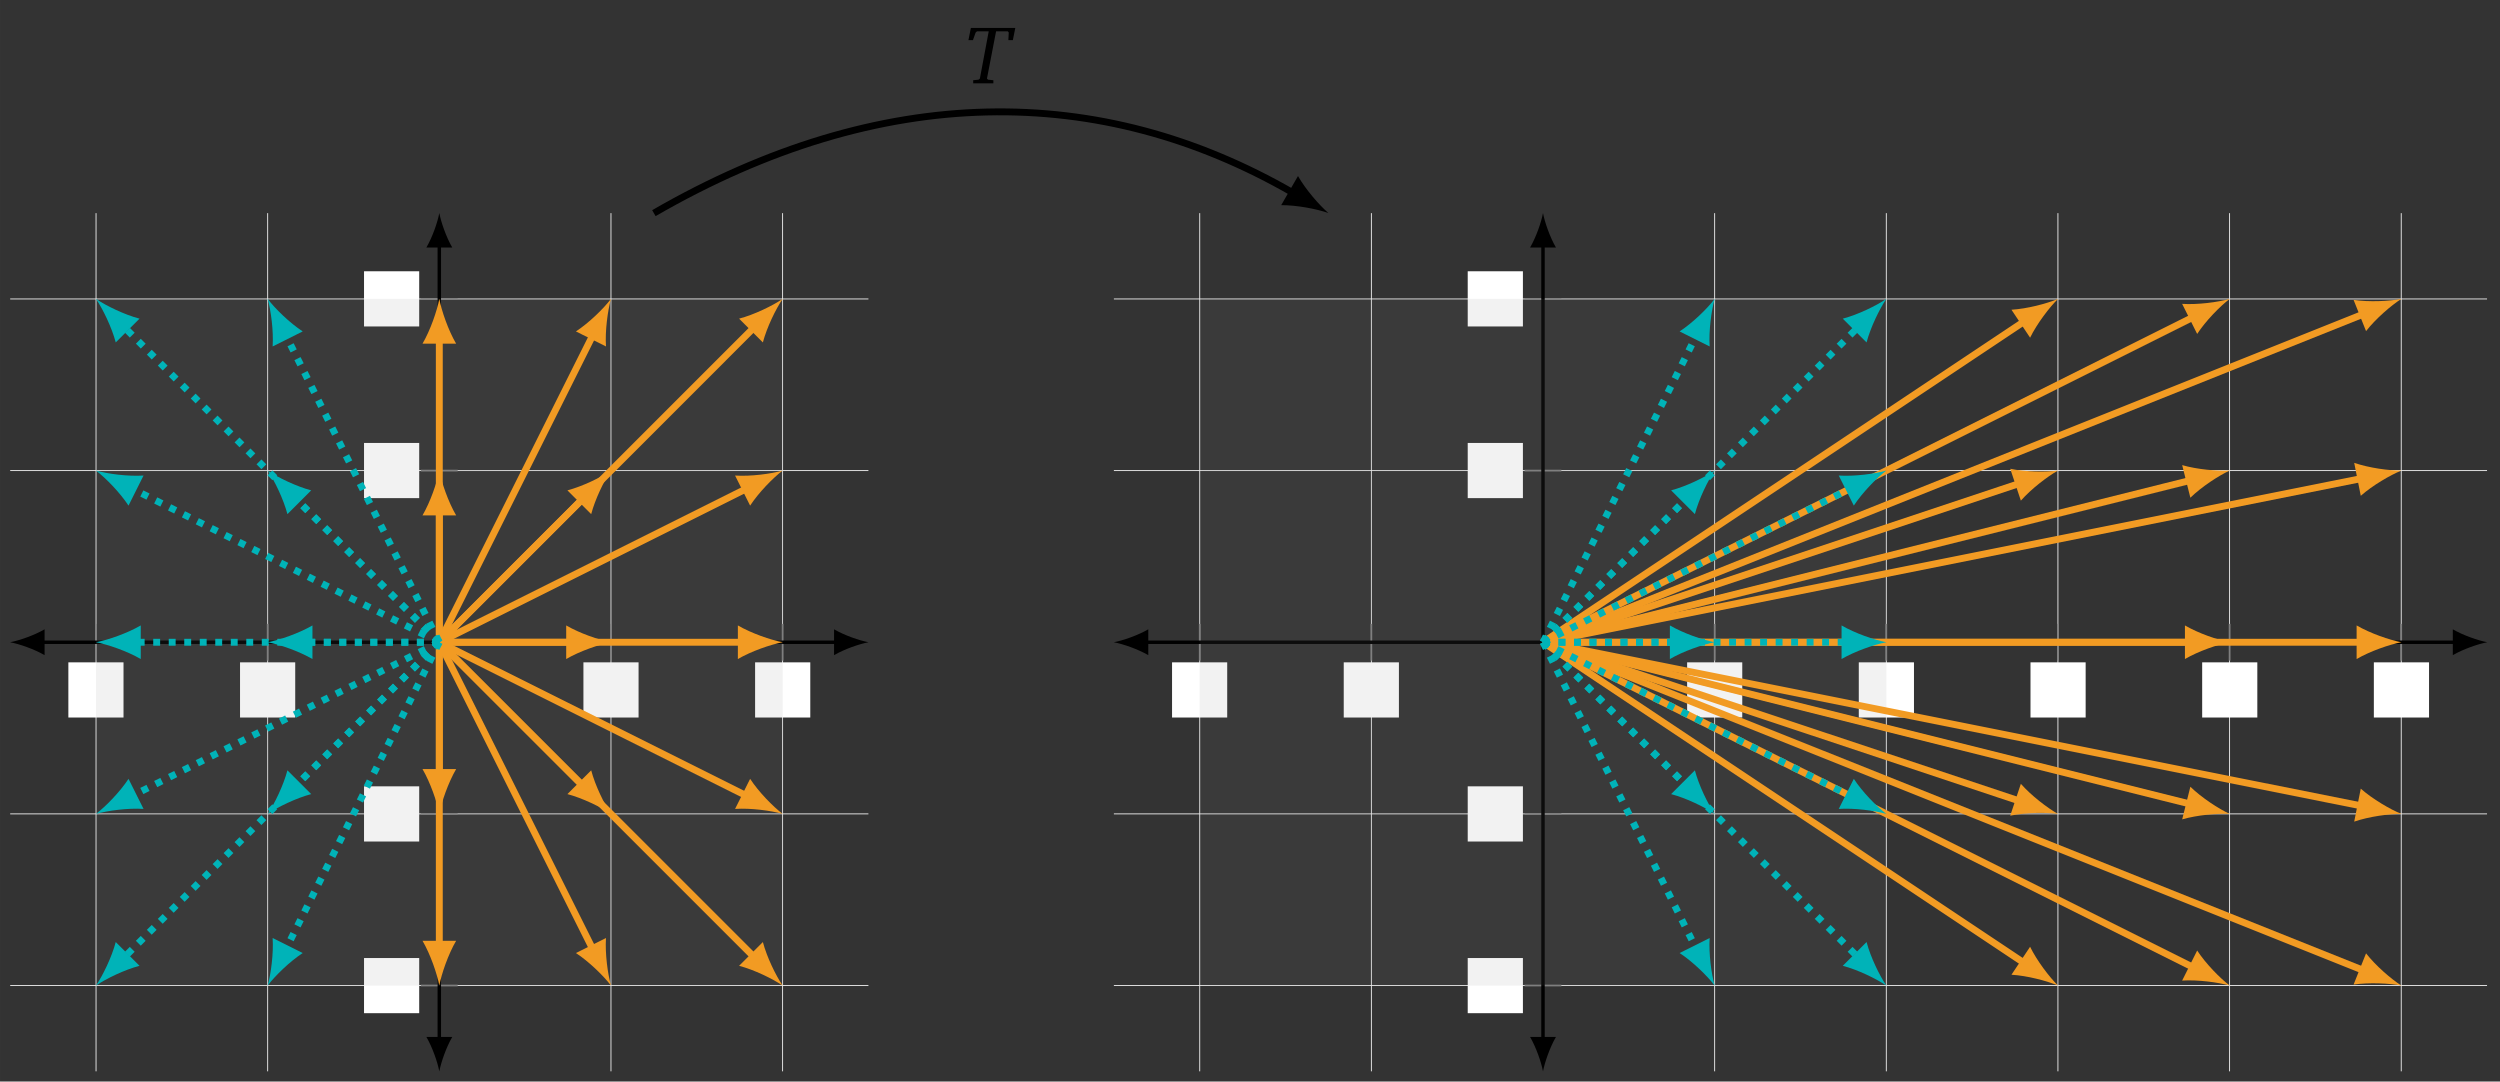 <?xml version="1.0" encoding="UTF-8"?>
<svg xmlns="http://www.w3.org/2000/svg" xmlns:xlink="http://www.w3.org/1999/xlink" width="372.706pt" height="161.24pt" viewBox="0 0 286.697 124.031" version="1.2">
<rect x="0" y="0" width="286.697" height="124.031" fill="#333333" stroke="none"/>
<defs>
<g>
<symbol overflow="visible" id="glyph0-0">
<path style="stroke:none;" d=""/>
</symbol>
<symbol overflow="visible" id="glyph0-1">
<path style="stroke:none;" d="M 0.688 -6.359 L 0.406 -4.953 L 0.922 -4.953 L 1.234 -5.828 L 1.391 -5.969 L 2.734 -5.969 L 1.719 -0.547 L 1.562 -0.422 L 0.953 -0.359 L 0.953 0 L 3.266 0 L 3.266 -0.359 L 2.656 -0.422 L 2.531 -0.547 L 3.578 -5.969 L 4.922 -5.969 L 5.031 -5.828 L 4.984 -4.953 L 5.5 -4.953 L 5.781 -6.359 Z M 0.688 -6.359 "/>
</symbol>
</g>
<clipPath id="clip1">
  <path d="M 127 34 L 285.434 34 L 285.434 114 L 127 114 Z M 127 34 "/>
</clipPath>
<clipPath id="clip2">
  <path d="M 281 72 L 285.434 72 L 285.434 76 L 281 76 Z M 281 72 "/>
</clipPath>
<clipPath id="clip3">
  <path d="M 165 62 L 263 62 L 263 122.871 L 165 122.871 Z M 165 62 "/>
</clipPath>
<clipPath id="clip4">
  <path d="M 165 24.43 L 283 24.43 L 283 85 L 165 85 Z M 165 24.43 "/>
</clipPath>
<clipPath id="clip5">
  <path d="M 165 62 L 283 62 L 283 122.871 L 165 122.871 Z M 165 62 "/>
</clipPath>
</defs>
<g id="surface1">
<path style="fill:none;stroke-width:0.1;stroke-linecap:butt;stroke-linejoin:miter;stroke:rgb(95%,95%,95%);stroke-opacity:1;stroke-miterlimit:10;" d="M -39.684 -49.605 L -39.684 49.605 M -19.842 -49.605 L -19.842 49.605 M 19.844 -49.605 L 19.844 49.605 M 39.686 -49.605 L 39.686 49.605 " transform="matrix(0.992,0,0,-0.992,50.38,73.651)"/>
<path style="fill:none;stroke-width:0.1;stroke-linecap:butt;stroke-linejoin:miter;stroke:rgb(95%,95%,95%);stroke-opacity:1;stroke-miterlimit:10;" d="M -49.608 -39.684 L 49.606 -39.684 M -49.608 -19.843 L 49.606 -19.843 M -49.608 19.843 L 49.606 19.843 M -49.608 39.685 L 49.606 39.685 " transform="matrix(0.992,0,0,-0.992,50.38,73.651)"/>
<path style="fill:none;stroke-width:0.199;stroke-linecap:butt;stroke-linejoin:miter;stroke:rgb(50%,50%,50%);stroke-opacity:1;stroke-miterlimit:10;" d="M -39.684 -2.124 L -39.684 2.124 M -19.842 -2.124 L -19.842 2.124 M 19.844 -2.124 L 19.844 2.124 M 39.686 -2.124 L 39.686 2.124 " transform="matrix(0.992,0,0,-0.992,50.38,73.651)"/>
<path style="fill:none;stroke-width:0.199;stroke-linecap:butt;stroke-linejoin:miter;stroke:rgb(50%,50%,50%);stroke-opacity:1;stroke-miterlimit:10;" d="M -2.127 -39.684 L 2.125 -39.684 M -2.127 -19.843 L 2.125 -19.843 M -2.127 19.843 L 2.125 19.843 M -2.127 39.685 L 2.125 39.685 " transform="matrix(0.992,0,0,-0.992,50.38,73.651)"/>
<path style="fill:none;stroke-width:0.399;stroke-linecap:butt;stroke-linejoin:miter;stroke:rgb(0%,0%,0%);stroke-opacity:1;stroke-miterlimit:10;" d="M -46.022 -0.002 L 46.02 -0.002 " transform="matrix(0.992,0,0,-0.992,50.38,73.651)"/>
<path style=" stroke:none;fill-rule:nonzero;fill:rgb(0%,0%,0%);fill-opacity:1;" d="M 1.156 73.652 C 2.211 73.848 3.926 74.441 5.113 75.133 L 5.113 72.168 C 3.926 72.859 2.211 73.453 1.156 73.652 "/>
<path style=" stroke:none;fill-rule:nonzero;fill:rgb(0%,0%,0%);fill-opacity:1;" d="M 99.602 73.652 C 98.547 73.453 96.836 72.859 95.648 72.168 L 95.648 75.133 C 96.836 74.441 98.547 73.848 99.602 73.652 "/>
<path style="fill:none;stroke-width:0.399;stroke-linecap:butt;stroke-linejoin:miter;stroke:rgb(0%,0%,0%);stroke-opacity:1;stroke-miterlimit:10;" d="M -0.001 -46.019 L -0.001 46.019 " transform="matrix(0.992,0,0,-0.992,50.38,73.651)"/>
<path style=" stroke:none;fill-rule:nonzero;fill:rgb(0%,0%,0%);fill-opacity:1;" d="M 50.379 122.871 C 50.578 121.816 51.172 120.105 51.863 118.918 L 48.898 118.918 C 49.59 120.105 50.184 121.816 50.379 122.871 "/>
<path style=" stroke:none;fill-rule:nonzero;fill:rgb(0%,0%,0%);fill-opacity:1;" d="M 50.379 24.43 C 50.184 25.484 49.59 27.195 48.898 28.383 L 51.863 28.383 C 51.172 27.195 50.578 25.484 50.379 24.43 "/>
<path style=" stroke:none;fill-rule:nonzero;fill:rgb(100%,100%,100%);fill-opacity:1;" d="M 7.84 82.285 L 14.164 82.285 L 14.164 75.957 L 7.84 75.957 Z M 7.84 82.285 "/>
<path style=" stroke:none;fill-rule:nonzero;fill:rgb(100%,100%,100%);fill-opacity:1;" d="M 27.527 82.285 L 33.855 82.285 L 33.855 75.957 L 27.527 75.957 Z M 27.527 82.285 "/>
<path style=" stroke:none;fill-rule:nonzero;fill:rgb(100%,100%,100%);fill-opacity:1;" d="M 66.906 82.285 L 73.23 82.285 L 73.23 75.957 L 66.906 75.957 Z M 66.906 82.285 "/>
<path style=" stroke:none;fill-rule:nonzero;fill:rgb(100%,100%,100%);fill-opacity:1;" d="M 86.594 82.285 L 92.922 82.285 L 92.922 75.957 L 86.594 75.957 Z M 86.594 82.285 "/>
<path style=" stroke:none;fill-rule:nonzero;fill:rgb(100%,100%,100%);fill-opacity:1;" d="M 41.746 116.191 L 48.074 116.191 L 48.074 109.867 L 41.746 109.867 Z M 41.746 116.191 "/>
<path style=" stroke:none;fill-rule:nonzero;fill:rgb(100%,100%,100%);fill-opacity:1;" d="M 41.746 96.504 L 48.074 96.504 L 48.074 90.176 L 41.746 90.176 Z M 41.746 96.504 "/>
<path style=" stroke:none;fill-rule:nonzero;fill:rgb(100%,100%,100%);fill-opacity:1;" d="M 41.746 57.125 L 48.074 57.125 L 48.074 50.797 L 41.746 50.797 Z M 41.746 57.125 "/>
<path style=" stroke:none;fill-rule:nonzero;fill:rgb(100%,100%,100%);fill-opacity:1;" d="M 41.746 37.438 L 48.074 37.438 L 48.074 31.109 L 41.746 31.109 Z M 41.746 37.438 "/>
<path style=" stroke:none;fill-rule:nonzero;fill:rgb(50%,50%,50%);fill-opacity:0.1;" d="M 11.004 113.027 L 11.004 34.273 L 89.758 34.273 L 89.758 113.027 Z M 11.004 113.027 "/>
<path style="fill:none;stroke-width:0.797;stroke-linecap:butt;stroke-linejoin:miter;stroke:rgb(94.901%,60.782%,13.724%);stroke-opacity:1;stroke-miterlimit:10;" d="M -0.001 -0.002 L 17.758 35.516 " transform="matrix(0.992,0,0,-0.992,50.38,73.651)"/>
<path style=" stroke:none;fill-rule:nonzero;fill:rgb(94.901%,60.782%,13.724%);fill-opacity:1;" d="M 70.07 34.273 C 69.227 35.383 67.539 37.031 66.047 38.008 L 69.492 39.73 C 69.379 37.949 69.688 35.613 70.07 34.273 "/>
<path style="fill:none;stroke-width:0.797;stroke-linecap:butt;stroke-linejoin:miter;stroke:rgb(94.901%,60.782%,13.724%);stroke-opacity:1;stroke-miterlimit:10;" d="M -0.001 -0.002 L 16.545 16.544 " transform="matrix(0.992,0,0,-0.992,50.38,73.651)"/>
<path style=" stroke:none;fill-rule:nonzero;fill:rgb(94.901%,60.782%,13.724%);fill-opacity:1;" d="M 70.07 53.961 C 68.918 54.75 66.797 55.777 65.07 56.234 L 67.797 58.961 C 68.25 57.234 69.281 55.113 70.07 53.961 "/>
<path style="fill:none;stroke-width:0.797;stroke-linecap:butt;stroke-linejoin:miter;stroke:rgb(94.901%,60.782%,13.724%);stroke-opacity:1;stroke-miterlimit:10;" d="M -0.001 -0.002 L 15.179 -0.002 " transform="matrix(0.992,0,0,-0.992,50.38,73.651)"/>
<path style=" stroke:none;fill-rule:nonzero;fill:rgb(94.901%,60.782%,13.724%);fill-opacity:1;" d="M 70.07 73.652 C 68.699 73.395 66.469 72.621 64.93 71.723 L 64.93 75.578 C 66.469 74.68 68.699 73.906 70.07 73.652 "/>
<path style="fill:none;stroke-width:0.797;stroke-linecap:butt;stroke-linejoin:miter;stroke:rgb(94.901%,60.782%,13.724%);stroke-opacity:1;stroke-miterlimit:10;" d="M -0.001 -0.002 L 16.545 -16.544 " transform="matrix(0.992,0,0,-0.992,50.38,73.651)"/>
<path style=" stroke:none;fill-rule:nonzero;fill:rgb(94.901%,60.782%,13.724%);fill-opacity:1;" d="M 70.07 93.34 C 69.281 92.188 68.25 90.066 67.797 88.34 L 65.07 91.066 C 66.797 91.523 68.918 92.551 70.07 93.34 "/>
<path style="fill:none;stroke-width:0.797;stroke-linecap:butt;stroke-linejoin:miter;stroke:rgb(94.901%,60.782%,13.724%);stroke-opacity:1;stroke-miterlimit:10;" d="M -0.001 -0.002 L 17.758 -35.515 " transform="matrix(0.992,0,0,-0.992,50.38,73.651)"/>
<path style=" stroke:none;fill-rule:nonzero;fill:rgb(94.901%,60.782%,13.724%);fill-opacity:1;" d="M 70.07 113.027 C 69.688 111.688 69.379 109.352 69.492 107.57 L 66.047 109.293 C 67.539 110.27 69.227 111.918 70.07 113.027 "/>
<path style="fill:none;stroke-width:0.797;stroke-linecap:butt;stroke-linejoin:miter;stroke:rgb(94.901%,60.782%,13.724%);stroke-opacity:1;stroke-miterlimit:10;" d="M -0.001 -0.002 L 36.387 36.39 " transform="matrix(0.992,0,0,-0.992,50.38,73.651)"/>
<path style=" stroke:none;fill-rule:nonzero;fill:rgb(94.901%,60.782%,13.724%);fill-opacity:1;" d="M 89.758 34.273 C 88.605 35.059 86.484 36.09 84.758 36.543 L 87.484 39.27 C 87.941 37.543 88.969 35.426 89.758 34.273 "/>
<path style="fill:none;stroke-width:0.797;stroke-linecap:butt;stroke-linejoin:miter;stroke:rgb(94.901%,60.782%,13.724%);stroke-opacity:1;stroke-miterlimit:10;" d="M -0.001 -0.002 L 35.517 17.757 " transform="matrix(0.992,0,0,-0.992,50.38,73.651)"/>
<path style=" stroke:none;fill-rule:nonzero;fill:rgb(94.901%,60.782%,13.724%);fill-opacity:1;" d="M 89.758 53.961 C 88.418 54.344 86.078 54.652 84.297 54.535 L 86.023 57.984 C 87 56.492 88.645 54.805 89.758 53.961 "/>
<path style="fill:none;stroke-width:0.797;stroke-linecap:butt;stroke-linejoin:miter;stroke:rgb(94.901%,60.782%,13.724%);stroke-opacity:1;stroke-miterlimit:10;" d="M -0.001 -0.002 L 35.024 -0.002 " transform="matrix(0.992,0,0,-0.992,50.38,73.651)"/>
<path style=" stroke:none;fill-rule:nonzero;fill:rgb(94.901%,60.782%,13.724%);fill-opacity:1;" d="M 89.758 73.652 C 88.387 73.395 86.16 72.621 84.617 71.723 L 84.617 75.578 C 86.16 74.68 88.387 73.906 89.758 73.652 "/>
<path style="fill:none;stroke-width:0.797;stroke-linecap:butt;stroke-linejoin:miter;stroke:rgb(94.901%,60.782%,13.724%);stroke-opacity:1;stroke-miterlimit:10;" d="M -0.001 -0.002 L 35.517 -17.757 " transform="matrix(0.992,0,0,-0.992,50.38,73.651)"/>
<path style=" stroke:none;fill-rule:nonzero;fill:rgb(94.901%,60.782%,13.724%);fill-opacity:1;" d="M 89.758 93.34 C 88.645 92.496 87 90.812 86.023 89.316 L 84.297 92.766 C 86.078 92.648 88.418 92.957 89.758 93.34 "/>
<path style="fill:none;stroke-width:0.797;stroke-linecap:butt;stroke-linejoin:miter;stroke:rgb(94.901%,60.782%,13.724%);stroke-opacity:1;stroke-miterlimit:10;" d="M -0.001 -0.002 L 36.387 -36.389 " transform="matrix(0.992,0,0,-0.992,50.38,73.651)"/>
<path style=" stroke:none;fill-rule:nonzero;fill:rgb(94.901%,60.782%,13.724%);fill-opacity:1;" d="M 89.758 113.027 C 88.969 111.879 87.941 109.758 87.484 108.031 L 84.758 110.758 C 86.484 111.211 88.605 112.242 89.758 113.027 "/>
<path style="fill:none;stroke-width:0.797;stroke-linecap:butt;stroke-linejoin:miter;stroke:rgb(94.901%,60.782%,13.724%);stroke-opacity:1;stroke-miterlimit:10;" d="M -0.001 -0.002 L -0.001 35.024 " transform="matrix(0.992,0,0,-0.992,50.38,73.651)"/>
<path style=" stroke:none;fill-rule:nonzero;fill:rgb(94.901%,60.782%,13.724%);fill-opacity:1;" d="M 50.379 34.273 C 50.121 35.645 49.352 37.871 48.453 39.414 L 52.309 39.414 C 51.406 37.871 50.637 35.645 50.379 34.273 "/>
<path style="fill:none;stroke-width:0.797;stroke-linecap:butt;stroke-linejoin:miter;stroke:rgb(94.901%,60.782%,13.724%);stroke-opacity:1;stroke-miterlimit:10;" d="M -0.001 -0.002 L -0.001 15.178 " transform="matrix(0.992,0,0,-0.992,50.38,73.651)"/>
<path style=" stroke:none;fill-rule:nonzero;fill:rgb(94.901%,60.782%,13.724%);fill-opacity:1;" d="M 50.379 53.961 C 50.121 55.332 49.352 57.559 48.453 59.102 L 52.309 59.102 C 51.406 57.559 50.637 55.332 50.379 53.961 "/>
<path style="fill:none;stroke-width:0.797;stroke-linecap:butt;stroke-linejoin:miter;stroke:rgb(94.901%,60.782%,13.724%);stroke-opacity:1;stroke-miterlimit:10;" d="M -0.001 -0.002 L -0.001 -15.182 " transform="matrix(0.992,0,0,-0.992,50.38,73.651)"/>
<path style=" stroke:none;fill-rule:nonzero;fill:rgb(94.901%,60.782%,13.724%);fill-opacity:1;" d="M 50.379 93.34 C 50.637 91.969 51.406 89.742 52.309 88.199 L 48.453 88.199 C 49.352 89.742 50.121 91.969 50.379 93.34 "/>
<path style="fill:none;stroke-width:0.797;stroke-linecap:butt;stroke-linejoin:miter;stroke:rgb(94.901%,60.782%,13.724%);stroke-opacity:1;stroke-miterlimit:10;" d="M -0.001 -0.002 L -0.001 -35.023 " transform="matrix(0.992,0,0,-0.992,50.38,73.651)"/>
<path style=" stroke:none;fill-rule:nonzero;fill:rgb(94.901%,60.782%,13.724%);fill-opacity:1;" d="M 50.379 113.027 C 50.637 111.656 51.406 109.43 52.309 107.887 L 48.453 107.887 C 49.352 109.43 50.121 111.656 50.379 113.027 "/>
<path style="fill:none;stroke-width:0.797;stroke-linecap:butt;stroke-linejoin:miter;stroke:rgb(0%,70.197%,72.156%);stroke-opacity:1;stroke-dasharray:0.797,0.996;stroke-miterlimit:10;" d="M -0.001 -0.002 L -17.76 35.516 " transform="matrix(0.992,0,0,-0.992,50.38,73.651)"/>
<path style=" stroke:none;fill-rule:nonzero;fill:rgb(0%,70.197%,72.156%);fill-opacity:1;" d="M 30.691 34.273 C 31.074 35.613 31.379 37.949 31.266 39.73 L 34.715 38.008 C 33.219 37.031 31.535 35.383 30.691 34.273 "/>
<path style="fill:none;stroke-width:0.797;stroke-linecap:butt;stroke-linejoin:miter;stroke:rgb(0%,70.197%,72.156%);stroke-opacity:1;stroke-dasharray:0.797,0.996;stroke-miterlimit:10;" d="M -0.001 -0.002 L -16.547 16.544 " transform="matrix(0.992,0,0,-0.992,50.38,73.651)"/>
<path style=" stroke:none;fill-rule:nonzero;fill:rgb(0%,70.197%,72.156%);fill-opacity:1;" d="M 30.691 53.961 C 31.48 55.113 32.508 57.234 32.961 58.961 L 35.688 56.234 C 33.961 55.777 31.844 54.75 30.691 53.961 "/>
<path style="fill:none;stroke-width:0.797;stroke-linecap:butt;stroke-linejoin:miter;stroke:rgb(0%,70.197%,72.156%);stroke-opacity:1;stroke-dasharray:0.797,0.996;stroke-miterlimit:10;" d="M -0.001 -0.002 L -15.181 -0.002 " transform="matrix(0.992,0,0,-0.992,50.38,73.651)"/>
<path style=" stroke:none;fill-rule:nonzero;fill:rgb(0%,70.197%,72.156%);fill-opacity:1;" d="M 30.691 73.652 C 32.062 73.906 34.289 74.68 35.832 75.578 L 35.832 71.723 C 34.289 72.621 32.062 73.395 30.691 73.652 "/>
<path style="fill:none;stroke-width:0.797;stroke-linecap:butt;stroke-linejoin:miter;stroke:rgb(0%,70.197%,72.156%);stroke-opacity:1;stroke-dasharray:0.797,0.996;stroke-miterlimit:10;" d="M -0.001 -0.002 L -16.547 -16.544 " transform="matrix(0.992,0,0,-0.992,50.38,73.651)"/>
<path style=" stroke:none;fill-rule:nonzero;fill:rgb(0%,70.197%,72.156%);fill-opacity:1;" d="M 30.691 93.34 C 31.844 92.551 33.961 91.523 35.688 91.066 L 32.961 88.34 C 32.508 90.066 31.48 92.188 30.691 93.34 "/>
<path style="fill:none;stroke-width:0.797;stroke-linecap:butt;stroke-linejoin:miter;stroke:rgb(0%,70.197%,72.156%);stroke-opacity:1;stroke-dasharray:0.797,0.996;stroke-miterlimit:10;" d="M -0.001 -0.002 L -17.76 -35.515 " transform="matrix(0.992,0,0,-0.992,50.38,73.651)"/>
<path style=" stroke:none;fill-rule:nonzero;fill:rgb(0%,70.197%,72.156%);fill-opacity:1;" d="M 30.691 113.027 C 31.535 111.918 33.219 110.27 34.715 109.293 L 31.266 107.57 C 31.379 109.352 31.074 111.688 30.691 113.027 "/>
<path style="fill:none;stroke-width:0.797;stroke-linecap:butt;stroke-linejoin:miter;stroke:rgb(0%,70.197%,72.156%);stroke-opacity:1;stroke-dasharray:0.797,0.996;stroke-miterlimit:10;" d="M -0.001 -0.002 L -36.388 36.39 " transform="matrix(0.992,0,0,-0.992,50.38,73.651)"/>
<path style=" stroke:none;fill-rule:nonzero;fill:rgb(0%,70.197%,72.156%);fill-opacity:1;" d="M 11.004 34.273 C 11.789 35.426 12.82 37.543 13.273 39.27 L 16 36.543 C 14.273 36.09 12.152 35.059 11.004 34.273 "/>
<path style="fill:none;stroke-width:0.797;stroke-linecap:butt;stroke-linejoin:miter;stroke:rgb(0%,70.197%,72.156%);stroke-opacity:1;stroke-dasharray:0.797,0.996;stroke-miterlimit:10;" d="M -0.001 -0.002 L -35.515 17.757 " transform="matrix(0.992,0,0,-0.992,50.38,73.651)"/>
<path style=" stroke:none;fill-rule:nonzero;fill:rgb(0%,70.197%,72.156%);fill-opacity:1;" d="M 11.004 53.961 C 12.113 54.805 13.762 56.492 14.738 57.984 L 16.461 54.535 C 14.68 54.652 12.344 54.344 11.004 53.961 "/>
<path style="fill:none;stroke-width:0.797;stroke-linecap:butt;stroke-linejoin:miter;stroke:rgb(0%,70.197%,72.156%);stroke-opacity:1;stroke-dasharray:0.797,0.996;stroke-miterlimit:10;" d="M -0.001 -0.002 L -35.022 -0.002 " transform="matrix(0.992,0,0,-0.992,50.38,73.651)"/>
<path style=" stroke:none;fill-rule:nonzero;fill:rgb(0%,70.197%,72.156%);fill-opacity:1;" d="M 11.004 73.652 C 12.371 73.906 14.602 74.68 16.141 75.578 L 16.141 71.723 C 14.602 72.621 12.371 73.395 11.004 73.652 "/>
<path style="fill:none;stroke-width:0.797;stroke-linecap:butt;stroke-linejoin:miter;stroke:rgb(0%,70.197%,72.156%);stroke-opacity:1;stroke-dasharray:0.797,0.996;stroke-miterlimit:10;" d="M -0.001 -0.002 L -35.515 -17.757 " transform="matrix(0.992,0,0,-0.992,50.38,73.651)"/>
<path style=" stroke:none;fill-rule:nonzero;fill:rgb(0%,70.197%,72.156%);fill-opacity:1;" d="M 11.004 93.34 C 12.344 92.957 14.68 92.648 16.461 92.766 L 14.738 89.316 C 13.762 90.812 12.113 92.496 11.004 93.34 "/>
<path style="fill:none;stroke-width:0.797;stroke-linecap:butt;stroke-linejoin:miter;stroke:rgb(0%,70.197%,72.156%);stroke-opacity:1;stroke-dasharray:0.797,0.996;stroke-miterlimit:10;" d="M -0.001 -0.002 L -36.388 -36.389 " transform="matrix(0.992,0,0,-0.992,50.38,73.651)"/>
<path style=" stroke:none;fill-rule:nonzero;fill:rgb(0%,70.197%,72.156%);fill-opacity:1;" d="M 11.004 113.027 C 12.152 112.242 14.273 111.211 16 110.758 L 13.273 108.031 C 12.82 109.758 11.789 111.879 11.004 113.027 "/>
<path style="fill:none;stroke-width:0.1;stroke-linecap:butt;stroke-linejoin:miter;stroke:rgb(95%,95%,95%);stroke-opacity:1;stroke-miterlimit:10;" d="M -39.683 -49.605 L -39.683 49.605 M -19.842 -49.605 L -19.842 49.605 M 19.844 -49.605 L 19.844 49.605 M 39.686 -49.605 L 39.686 49.605 M 59.527 -49.605 L 59.527 49.605 M 79.372 -49.605 L 79.372 49.605 M 99.214 -49.605 L 99.214 49.605 " transform="matrix(0.992,0,0,-0.992,176.95,73.651)"/>
<g clip-path="url(#clip1)" clip-rule="nonzero">
<path style="fill:none;stroke-width:0.1;stroke-linecap:butt;stroke-linejoin:miter;stroke:rgb(95%,95%,95%);stroke-opacity:1;stroke-miterlimit:10;" d="M -49.608 -39.684 L 109.134 -39.684 M -49.608 -19.843 L 109.134 -19.843 M -49.608 19.843 L 109.134 19.843 M -49.608 39.685 L 109.134 39.685 " transform="matrix(0.992,0,0,-0.992,176.95,73.651)"/>
</g>
<path style="fill:none;stroke-width:0.199;stroke-linecap:butt;stroke-linejoin:miter;stroke:rgb(50%,50%,50%);stroke-opacity:1;stroke-miterlimit:10;" d="M -39.683 -2.124 L -39.683 2.124 M -19.842 -2.124 L -19.842 2.124 M 19.844 -2.124 L 19.844 2.124 M 39.686 -2.124 L 39.686 2.124 M 59.527 -2.124 L 59.527 2.124 M 79.372 -2.124 L 79.372 2.124 M 99.214 -2.124 L 99.214 2.124 " transform="matrix(0.992,0,0,-0.992,176.95,73.651)"/>
<path style="fill:none;stroke-width:0.199;stroke-linecap:butt;stroke-linejoin:miter;stroke:rgb(50%,50%,50%);stroke-opacity:1;stroke-miterlimit:10;" d="M -2.127 -39.684 L 2.125 -39.684 M -2.127 -19.843 L 2.125 -19.843 M -2.127 19.843 L 2.125 19.843 M -2.127 39.685 L 2.125 39.685 " transform="matrix(0.992,0,0,-0.992,176.95,73.651)"/>
<path style="fill:none;stroke-width:0.399;stroke-linecap:butt;stroke-linejoin:miter;stroke:rgb(0%,0%,0%);stroke-opacity:1;stroke-miterlimit:10;" d="M -46.022 -0.002 L 105.548 -0.002 " transform="matrix(0.992,0,0,-0.992,176.95,73.651)"/>
<path style=" stroke:none;fill-rule:nonzero;fill:rgb(0%,0%,0%);fill-opacity:1;" d="M 127.727 73.652 C 128.781 73.848 130.496 74.441 131.684 75.133 L 131.684 72.168 C 130.496 72.859 128.781 73.453 127.727 73.652 "/>
<g clip-path="url(#clip2)" clip-rule="nonzero">
<path style=" stroke:none;fill-rule:nonzero;fill:rgb(0%,0%,0%);fill-opacity:1;" d="M 285.238 73.652 C 284.184 73.453 282.473 72.859 281.285 72.168 L 281.285 75.133 C 282.473 74.441 284.184 73.848 285.238 73.652 "/>
</g>
<path style="fill:none;stroke-width:0.399;stroke-linecap:butt;stroke-linejoin:miter;stroke:rgb(0%,0%,0%);stroke-opacity:1;stroke-miterlimit:10;" d="M -0.001 -46.019 L -0.001 46.019 " transform="matrix(0.992,0,0,-0.992,176.95,73.651)"/>
<path style=" stroke:none;fill-rule:nonzero;fill:rgb(0%,0%,0%);fill-opacity:1;" d="M 176.949 122.871 C 177.148 121.816 177.742 120.105 178.434 118.918 L 175.469 118.918 C 176.16 120.105 176.754 121.816 176.949 122.871 "/>
<path style=" stroke:none;fill-rule:nonzero;fill:rgb(0%,0%,0%);fill-opacity:1;" d="M 176.949 24.43 C 176.754 25.484 176.16 27.195 175.469 28.383 L 178.434 28.383 C 177.742 27.195 177.148 25.484 176.949 24.43 "/>
<path style=" stroke:none;fill-rule:nonzero;fill:rgb(100%,100%,100%);fill-opacity:1;" d="M 134.41 82.285 L 140.734 82.285 L 140.734 75.957 L 134.41 75.957 Z M 134.41 82.285 "/>
<path style=" stroke:none;fill-rule:nonzero;fill:rgb(100%,100%,100%);fill-opacity:1;" d="M 154.098 82.285 L 160.426 82.285 L 160.426 75.957 L 154.098 75.957 Z M 154.098 82.285 "/>
<path style=" stroke:none;fill-rule:nonzero;fill:rgb(100%,100%,100%);fill-opacity:1;" d="M 193.477 82.285 L 199.801 82.285 L 199.801 75.957 L 193.477 75.957 Z M 193.477 82.285 "/>
<path style=" stroke:none;fill-rule:nonzero;fill:rgb(100%,100%,100%);fill-opacity:1;" d="M 213.164 82.285 L 219.492 82.285 L 219.492 75.957 L 213.164 75.957 Z M 213.164 82.285 "/>
<path style=" stroke:none;fill-rule:nonzero;fill:rgb(100%,100%,100%);fill-opacity:1;" d="M 232.855 82.285 L 239.18 82.285 L 239.18 75.957 L 232.855 75.957 Z M 232.855 82.285 "/>
<path style=" stroke:none;fill-rule:nonzero;fill:rgb(100%,100%,100%);fill-opacity:1;" d="M 252.543 82.285 L 258.867 82.285 L 258.867 75.957 L 252.543 75.957 Z M 252.543 82.285 "/>
<path style=" stroke:none;fill-rule:nonzero;fill:rgb(100%,100%,100%);fill-opacity:1;" d="M 272.23 82.285 L 278.559 82.285 L 278.559 75.957 L 272.23 75.957 Z M 272.23 82.285 "/>
<path style=" stroke:none;fill-rule:nonzero;fill:rgb(100%,100%,100%);fill-opacity:1;" d="M 168.316 116.191 L 174.645 116.191 L 174.645 109.867 L 168.316 109.867 Z M 168.316 116.191 "/>
<path style=" stroke:none;fill-rule:nonzero;fill:rgb(100%,100%,100%);fill-opacity:1;" d="M 168.316 96.504 L 174.645 96.504 L 174.645 90.176 L 168.316 90.176 Z M 168.316 96.504 "/>
<path style=" stroke:none;fill-rule:nonzero;fill:rgb(100%,100%,100%);fill-opacity:1;" d="M 168.316 57.125 L 174.645 57.125 L 174.645 50.797 L 168.316 50.797 Z M 168.316 57.125 "/>
<path style=" stroke:none;fill-rule:nonzero;fill:rgb(100%,100%,100%);fill-opacity:1;" d="M 168.316 37.438 L 174.645 37.438 L 174.645 31.109 L 168.316 31.109 Z M 168.316 37.438 "/>
<path style=" stroke:none;fill-rule:nonzero;fill:rgb(50%,50%,50%);fill-opacity:0.1;" d="M 137.574 113.027 L 137.574 34.273 L 216.328 34.273 L 216.328 113.027 Z M 137.574 113.027 "/>
<path style="fill:none;stroke-width:0.797;stroke-linecap:butt;stroke-linejoin:miter;stroke:rgb(94.901%,60.782%,13.724%);stroke-opacity:1;stroke-miterlimit:10;" d="M -0.001 -0.002 L 75.199 37.602 " transform="matrix(0.992,0,0,-0.992,176.95,73.651)"/>
<path style=" stroke:none;fill-rule:nonzero;fill:rgb(94.901%,60.782%,13.724%);fill-opacity:1;" d="M 255.707 34.273 C 254.363 34.656 252.027 34.961 250.246 34.848 L 251.969 38.297 C 252.945 36.801 254.594 35.117 255.707 34.273 "/>
<path style="fill:none;stroke-width:0.797;stroke-linecap:butt;stroke-linejoin:miter;stroke:rgb(94.901%,60.782%,13.724%);stroke-opacity:1;stroke-miterlimit:10;" d="M -0.001 -0.002 L 74.849 18.714 " transform="matrix(0.992,0,0,-0.992,176.95,73.651)"/>
<path style=" stroke:none;fill-rule:nonzero;fill:rgb(94.901%,60.782%,13.724%);fill-opacity:1;" d="M 255.707 53.961 C 254.312 54.043 251.965 53.836 250.25 53.34 L 251.188 57.078 C 252.465 55.832 254.438 54.543 255.707 53.961 "/>
<path style="fill:none;stroke-width:0.797;stroke-linecap:butt;stroke-linejoin:miter;stroke:rgb(94.901%,60.782%,13.724%);stroke-opacity:1;stroke-miterlimit:10;" d="M -0.001 -0.002 L 74.707 -0.002 " transform="matrix(0.992,0,0,-0.992,176.95,73.651)"/>
<path style=" stroke:none;fill-rule:nonzero;fill:rgb(94.901%,60.782%,13.724%);fill-opacity:1;" d="M 255.707 73.652 C 254.336 73.395 252.105 72.621 250.566 71.723 L 250.566 75.578 C 252.105 74.68 254.336 73.906 255.707 73.652 "/>
<path style="fill:none;stroke-width:0.797;stroke-linecap:butt;stroke-linejoin:miter;stroke:rgb(94.901%,60.782%,13.724%);stroke-opacity:1;stroke-miterlimit:10;" d="M -0.001 -0.002 L 74.849 -18.713 " transform="matrix(0.992,0,0,-0.992,176.95,73.651)"/>
<path style=" stroke:none;fill-rule:nonzero;fill:rgb(94.901%,60.782%,13.724%);fill-opacity:1;" d="M 255.707 93.34 C 254.438 92.758 252.465 91.469 251.188 90.223 L 250.25 93.965 C 251.965 93.465 254.312 93.258 255.707 93.34 "/>
<g clip-path="url(#clip3)" clip-rule="nonzero">
<path style="fill:none;stroke-width:0.797;stroke-linecap:butt;stroke-linejoin:miter;stroke:rgb(94.901%,60.782%,13.724%);stroke-opacity:1;stroke-miterlimit:10;" d="M -0.001 -0.002 L 75.199 -37.602 " transform="matrix(0.992,0,0,-0.992,176.95,73.651)"/>
</g>
<path style=" stroke:none;fill-rule:nonzero;fill:rgb(94.901%,60.782%,13.724%);fill-opacity:1;" d="M 255.707 113.027 C 254.594 112.184 252.945 110.5 251.969 109.004 L 250.246 112.453 C 252.027 112.34 254.363 112.645 255.707 113.027 "/>
<g clip-path="url(#clip4)" clip-rule="nonzero">
<path style="fill:none;stroke-width:0.797;stroke-linecap:butt;stroke-linejoin:miter;stroke:rgb(94.901%,60.782%,13.724%);stroke-opacity:1;stroke-miterlimit:10;" d="M -0.001 -0.002 L 94.883 37.953 " transform="matrix(0.992,0,0,-0.992,176.95,73.651)"/>
</g>
<path style=" stroke:none;fill-rule:nonzero;fill:rgb(94.901%,60.782%,13.724%);fill-opacity:1;" d="M 275.395 34.273 C 274.027 34.543 271.672 34.656 269.906 34.391 L 271.336 37.973 C 272.434 36.562 274.219 35.02 275.395 34.273 "/>
<path style="fill:none;stroke-width:0.797;stroke-linecap:butt;stroke-linejoin:miter;stroke:rgb(94.901%,60.782%,13.724%);stroke-opacity:1;stroke-miterlimit:10;" d="M -0.001 -0.002 L 94.643 18.93 " transform="matrix(0.992,0,0,-0.992,176.95,73.651)"/>
<path style=" stroke:none;fill-rule:nonzero;fill:rgb(94.901%,60.782%,13.724%);fill-opacity:1;" d="M 275.395 53.961 C 274 53.98 271.664 53.66 269.977 53.078 L 270.73 56.859 C 272.066 55.676 274.102 54.484 275.395 53.961 "/>
<path style="fill:none;stroke-width:0.797;stroke-linecap:butt;stroke-linejoin:miter;stroke:rgb(94.901%,60.782%,13.724%);stroke-opacity:1;stroke-miterlimit:10;" d="M -0.001 -0.002 L 94.553 -0.002 " transform="matrix(0.992,0,0,-0.992,176.95,73.651)"/>
<path style=" stroke:none;fill-rule:nonzero;fill:rgb(94.901%,60.782%,13.724%);fill-opacity:1;" d="M 275.395 73.652 C 274.023 73.395 271.797 72.621 270.254 71.723 L 270.254 75.578 C 271.797 74.68 274.023 73.906 275.395 73.652 "/>
<path style="fill:none;stroke-width:0.797;stroke-linecap:butt;stroke-linejoin:miter;stroke:rgb(94.901%,60.782%,13.724%);stroke-opacity:1;stroke-miterlimit:10;" d="M -0.001 -0.002 L 94.643 -18.93 " transform="matrix(0.992,0,0,-0.992,176.95,73.651)"/>
<path style=" stroke:none;fill-rule:nonzero;fill:rgb(94.901%,60.782%,13.724%);fill-opacity:1;" d="M 275.395 93.34 C 274.102 92.82 272.066 91.625 270.73 90.441 L 269.977 94.223 C 271.664 93.641 274 93.324 275.395 93.34 "/>
<g clip-path="url(#clip5)" clip-rule="nonzero">
<path style="fill:none;stroke-width:0.797;stroke-linecap:butt;stroke-linejoin:miter;stroke:rgb(94.901%,60.782%,13.724%);stroke-opacity:1;stroke-miterlimit:10;" d="M -0.001 -0.002 L 94.883 -37.952 " transform="matrix(0.992,0,0,-0.992,176.95,73.651)"/>
</g>
<path style=" stroke:none;fill-rule:nonzero;fill:rgb(94.901%,60.782%,13.724%);fill-opacity:1;" d="M 275.395 113.027 C 274.219 112.281 272.434 110.738 271.336 109.328 L 269.906 112.91 C 271.672 112.648 274.027 112.758 275.395 113.027 "/>
<path style="fill:none;stroke-width:0.797;stroke-linecap:butt;stroke-linejoin:miter;stroke:rgb(94.901%,60.782%,13.724%);stroke-opacity:1;stroke-miterlimit:10;" d="M -0.001 -0.002 L 55.649 37.098 " transform="matrix(0.992,0,0,-0.992,176.95,73.651)"/>
<path style=" stroke:none;fill-rule:nonzero;fill:rgb(94.901%,60.782%,13.724%);fill-opacity:1;" d="M 236.016 34.273 C 234.734 34.82 232.453 35.414 230.672 35.52 L 232.809 38.727 C 233.594 37.125 235.02 35.246 236.016 34.273 "/>
<path style="fill:none;stroke-width:0.797;stroke-linecap:butt;stroke-linejoin:miter;stroke:rgb(94.901%,60.782%,13.724%);stroke-opacity:1;stroke-miterlimit:10;" d="M -0.001 -0.002 L 55.106 18.367 " transform="matrix(0.992,0,0,-0.992,176.95,73.651)"/>
<path style=" stroke:none;fill-rule:nonzero;fill:rgb(94.901%,60.782%,13.724%);fill-opacity:1;" d="M 236.016 53.961 C 234.637 54.152 232.277 54.125 230.531 53.758 L 231.75 57.414 C 232.93 56.074 234.797 54.641 236.016 53.961 "/>
<path style="fill:none;stroke-width:0.797;stroke-linecap:butt;stroke-linejoin:miter;stroke:rgb(94.901%,60.782%,13.724%);stroke-opacity:1;stroke-miterlimit:10;" d="M -0.001 -0.002 L 55.106 -18.367 " transform="matrix(0.992,0,0,-0.992,176.95,73.651)"/>
<path style=" stroke:none;fill-rule:nonzero;fill:rgb(94.901%,60.782%,13.724%);fill-opacity:1;" d="M 236.016 93.34 C 234.797 92.664 232.93 91.227 231.75 89.887 L 230.531 93.543 C 232.277 93.176 234.637 93.148 236.016 93.34 "/>
<path style="fill:none;stroke-width:0.797;stroke-linecap:butt;stroke-linejoin:miter;stroke:rgb(94.901%,60.782%,13.724%);stroke-opacity:1;stroke-miterlimit:10;" d="M -0.001 -0.002 L 55.649 -37.098 " transform="matrix(0.992,0,0,-0.992,176.95,73.651)"/>
<path style=" stroke:none;fill-rule:nonzero;fill:rgb(94.901%,60.782%,13.724%);fill-opacity:1;" d="M 236.016 113.027 C 235.02 112.055 233.594 110.176 232.809 108.574 L 230.672 111.781 C 232.453 111.887 234.734 112.48 236.016 113.027 "/>
<path style="fill:none;stroke-width:0.797;stroke-linecap:butt;stroke-linejoin:miter;stroke:rgb(0%,70.197%,72.156%);stroke-opacity:1;stroke-dasharray:0.797,0.996;stroke-miterlimit:10;" d="M -0.001 -0.002 L 36.387 36.39 " transform="matrix(0.992,0,0,-0.992,176.95,73.651)"/>
<path style=" stroke:none;fill-rule:nonzero;fill:rgb(0%,70.197%,72.156%);fill-opacity:1;" d="M 216.328 34.273 C 215.176 35.059 213.055 36.09 211.328 36.543 L 214.055 39.27 C 214.512 37.543 215.539 35.426 216.328 34.273 "/>
<path style="fill:none;stroke-width:0.797;stroke-linecap:butt;stroke-linejoin:miter;stroke:rgb(0%,70.197%,72.156%);stroke-opacity:1;stroke-dasharray:0.797,0.996;stroke-miterlimit:10;" d="M -0.001 -0.002 L 35.517 17.757 " transform="matrix(0.992,0,0,-0.992,176.95,73.651)"/>
<path style=" stroke:none;fill-rule:nonzero;fill:rgb(0%,70.197%,72.156%);fill-opacity:1;" d="M 216.328 53.961 C 214.988 54.344 212.648 54.652 210.867 54.535 L 212.594 57.984 C 213.57 56.492 215.215 54.805 216.328 53.961 "/>
<path style="fill:none;stroke-width:0.797;stroke-linecap:butt;stroke-linejoin:miter;stroke:rgb(0%,70.197%,72.156%);stroke-opacity:1;stroke-dasharray:0.797,0.996;stroke-miterlimit:10;" d="M -0.001 -0.002 L 35.025 -0.002 " transform="matrix(0.992,0,0,-0.992,176.95,73.651)"/>
<path style=" stroke:none;fill-rule:nonzero;fill:rgb(0%,70.197%,72.156%);fill-opacity:1;" d="M 216.328 73.652 C 214.957 73.395 212.73 72.621 211.188 71.723 L 211.188 75.578 C 212.73 74.68 214.957 73.906 216.328 73.652 "/>
<path style="fill:none;stroke-width:0.797;stroke-linecap:butt;stroke-linejoin:miter;stroke:rgb(0%,70.197%,72.156%);stroke-opacity:1;stroke-dasharray:0.797,0.996;stroke-miterlimit:10;" d="M -0.001 -0.002 L 35.517 -17.757 " transform="matrix(0.992,0,0,-0.992,176.95,73.651)"/>
<path style=" stroke:none;fill-rule:nonzero;fill:rgb(0%,70.197%,72.156%);fill-opacity:1;" d="M 216.328 93.34 C 215.215 92.496 213.57 90.812 212.594 89.316 L 210.867 92.766 C 212.648 92.648 214.988 92.957 216.328 93.34 "/>
<path style="fill:none;stroke-width:0.797;stroke-linecap:butt;stroke-linejoin:miter;stroke:rgb(0%,70.197%,72.156%);stroke-opacity:1;stroke-dasharray:0.797,0.996;stroke-miterlimit:10;" d="M -0.001 -0.002 L 36.387 -36.389 " transform="matrix(0.992,0,0,-0.992,176.95,73.651)"/>
<path style=" stroke:none;fill-rule:nonzero;fill:rgb(0%,70.197%,72.156%);fill-opacity:1;" d="M 216.328 113.027 C 215.539 111.879 214.512 109.758 214.055 108.031 L 211.328 110.758 C 213.055 111.211 215.176 112.242 216.328 113.027 "/>
<path style="fill:none;stroke-width:0.797;stroke-linecap:butt;stroke-linejoin:miter;stroke:rgb(0%,70.197%,72.156%);stroke-opacity:1;stroke-dasharray:0.797,0.996;stroke-miterlimit:10;" d="M -0.001 -0.002 L 17.758 35.516 " transform="matrix(0.992,0,0,-0.992,176.95,73.651)"/>
<path style=" stroke:none;fill-rule:nonzero;fill:rgb(0%,70.197%,72.156%);fill-opacity:1;" d="M 196.641 34.273 C 195.797 35.383 194.109 37.031 192.617 38.008 L 196.062 39.73 C 195.949 37.949 196.254 35.613 196.641 34.273 "/>
<path style="fill:none;stroke-width:0.797;stroke-linecap:butt;stroke-linejoin:miter;stroke:rgb(0%,70.197%,72.156%);stroke-opacity:1;stroke-dasharray:0.797,0.996;stroke-miterlimit:10;" d="M -0.001 -0.002 L 16.545 16.544 " transform="matrix(0.992,0,0,-0.992,176.95,73.651)"/>
<path style=" stroke:none;fill-rule:nonzero;fill:rgb(0%,70.197%,72.156%);fill-opacity:1;" d="M 196.641 53.961 C 195.488 54.75 193.367 55.777 191.641 56.234 L 194.367 58.961 C 194.82 57.234 195.852 55.113 196.641 53.961 "/>
<path style="fill:none;stroke-width:0.797;stroke-linecap:butt;stroke-linejoin:miter;stroke:rgb(0%,70.197%,72.156%);stroke-opacity:1;stroke-dasharray:0.797,0.996;stroke-miterlimit:10;" d="M -0.001 -0.002 L 15.179 -0.002 " transform="matrix(0.992,0,0,-0.992,176.95,73.651)"/>
<path style=" stroke:none;fill-rule:nonzero;fill:rgb(0%,70.197%,72.156%);fill-opacity:1;" d="M 196.641 73.652 C 195.27 73.395 193.039 72.621 191.5 71.723 L 191.5 75.578 C 193.039 74.68 195.27 73.906 196.641 73.652 "/>
<path style="fill:none;stroke-width:0.797;stroke-linecap:butt;stroke-linejoin:miter;stroke:rgb(0%,70.197%,72.156%);stroke-opacity:1;stroke-dasharray:0.797,0.996;stroke-miterlimit:10;" d="M -0.001 -0.002 L 16.545 -16.544 " transform="matrix(0.992,0,0,-0.992,176.95,73.651)"/>
<path style=" stroke:none;fill-rule:nonzero;fill:rgb(0%,70.197%,72.156%);fill-opacity:1;" d="M 196.641 93.34 C 195.852 92.188 194.82 90.066 194.367 88.34 L 191.641 91.066 C 193.367 91.523 195.488 92.551 196.641 93.34 "/>
<path style="fill:none;stroke-width:0.797;stroke-linecap:butt;stroke-linejoin:miter;stroke:rgb(0%,70.197%,72.156%);stroke-opacity:1;stroke-dasharray:0.797,0.996;stroke-miterlimit:10;" d="M -0.001 -0.002 L 17.758 -35.515 " transform="matrix(0.992,0,0,-0.992,176.95,73.651)"/>
<path style=" stroke:none;fill-rule:nonzero;fill:rgb(0%,70.197%,72.156%);fill-opacity:1;" d="M 196.641 113.027 C 196.254 111.688 195.949 109.352 196.062 107.57 L 192.617 109.293 C 194.109 110.27 195.797 111.918 196.641 113.027 "/>
<path style="fill:none;stroke-width:0.797;stroke-linecap:butt;stroke-linejoin:miter;stroke:rgb(0%,0%,0%);stroke-opacity:1;stroke-miterlimit:10;" d="M 24.805 49.605 C 51.13 64.805 76.431 64.805 98.717 51.936 " transform="matrix(0.992,0,0,-0.992,50.38,73.651)"/>
<path style=" stroke:none;fill-rule:nonzero;fill:rgb(0%,0%,0%);fill-opacity:1;" d="M 152.34 24.43 C 151.281 23.52 149.738 21.738 148.852 20.188 L 146.926 23.527 C 148.711 23.52 151.023 23.965 152.34 24.43 "/>
<g style="fill:rgb(0%,0%,0%);fill-opacity:1;">
  <use xlink:href="#glyph0-1" x="110.652" y="9.559"/>
</g>
</g>
</svg>
